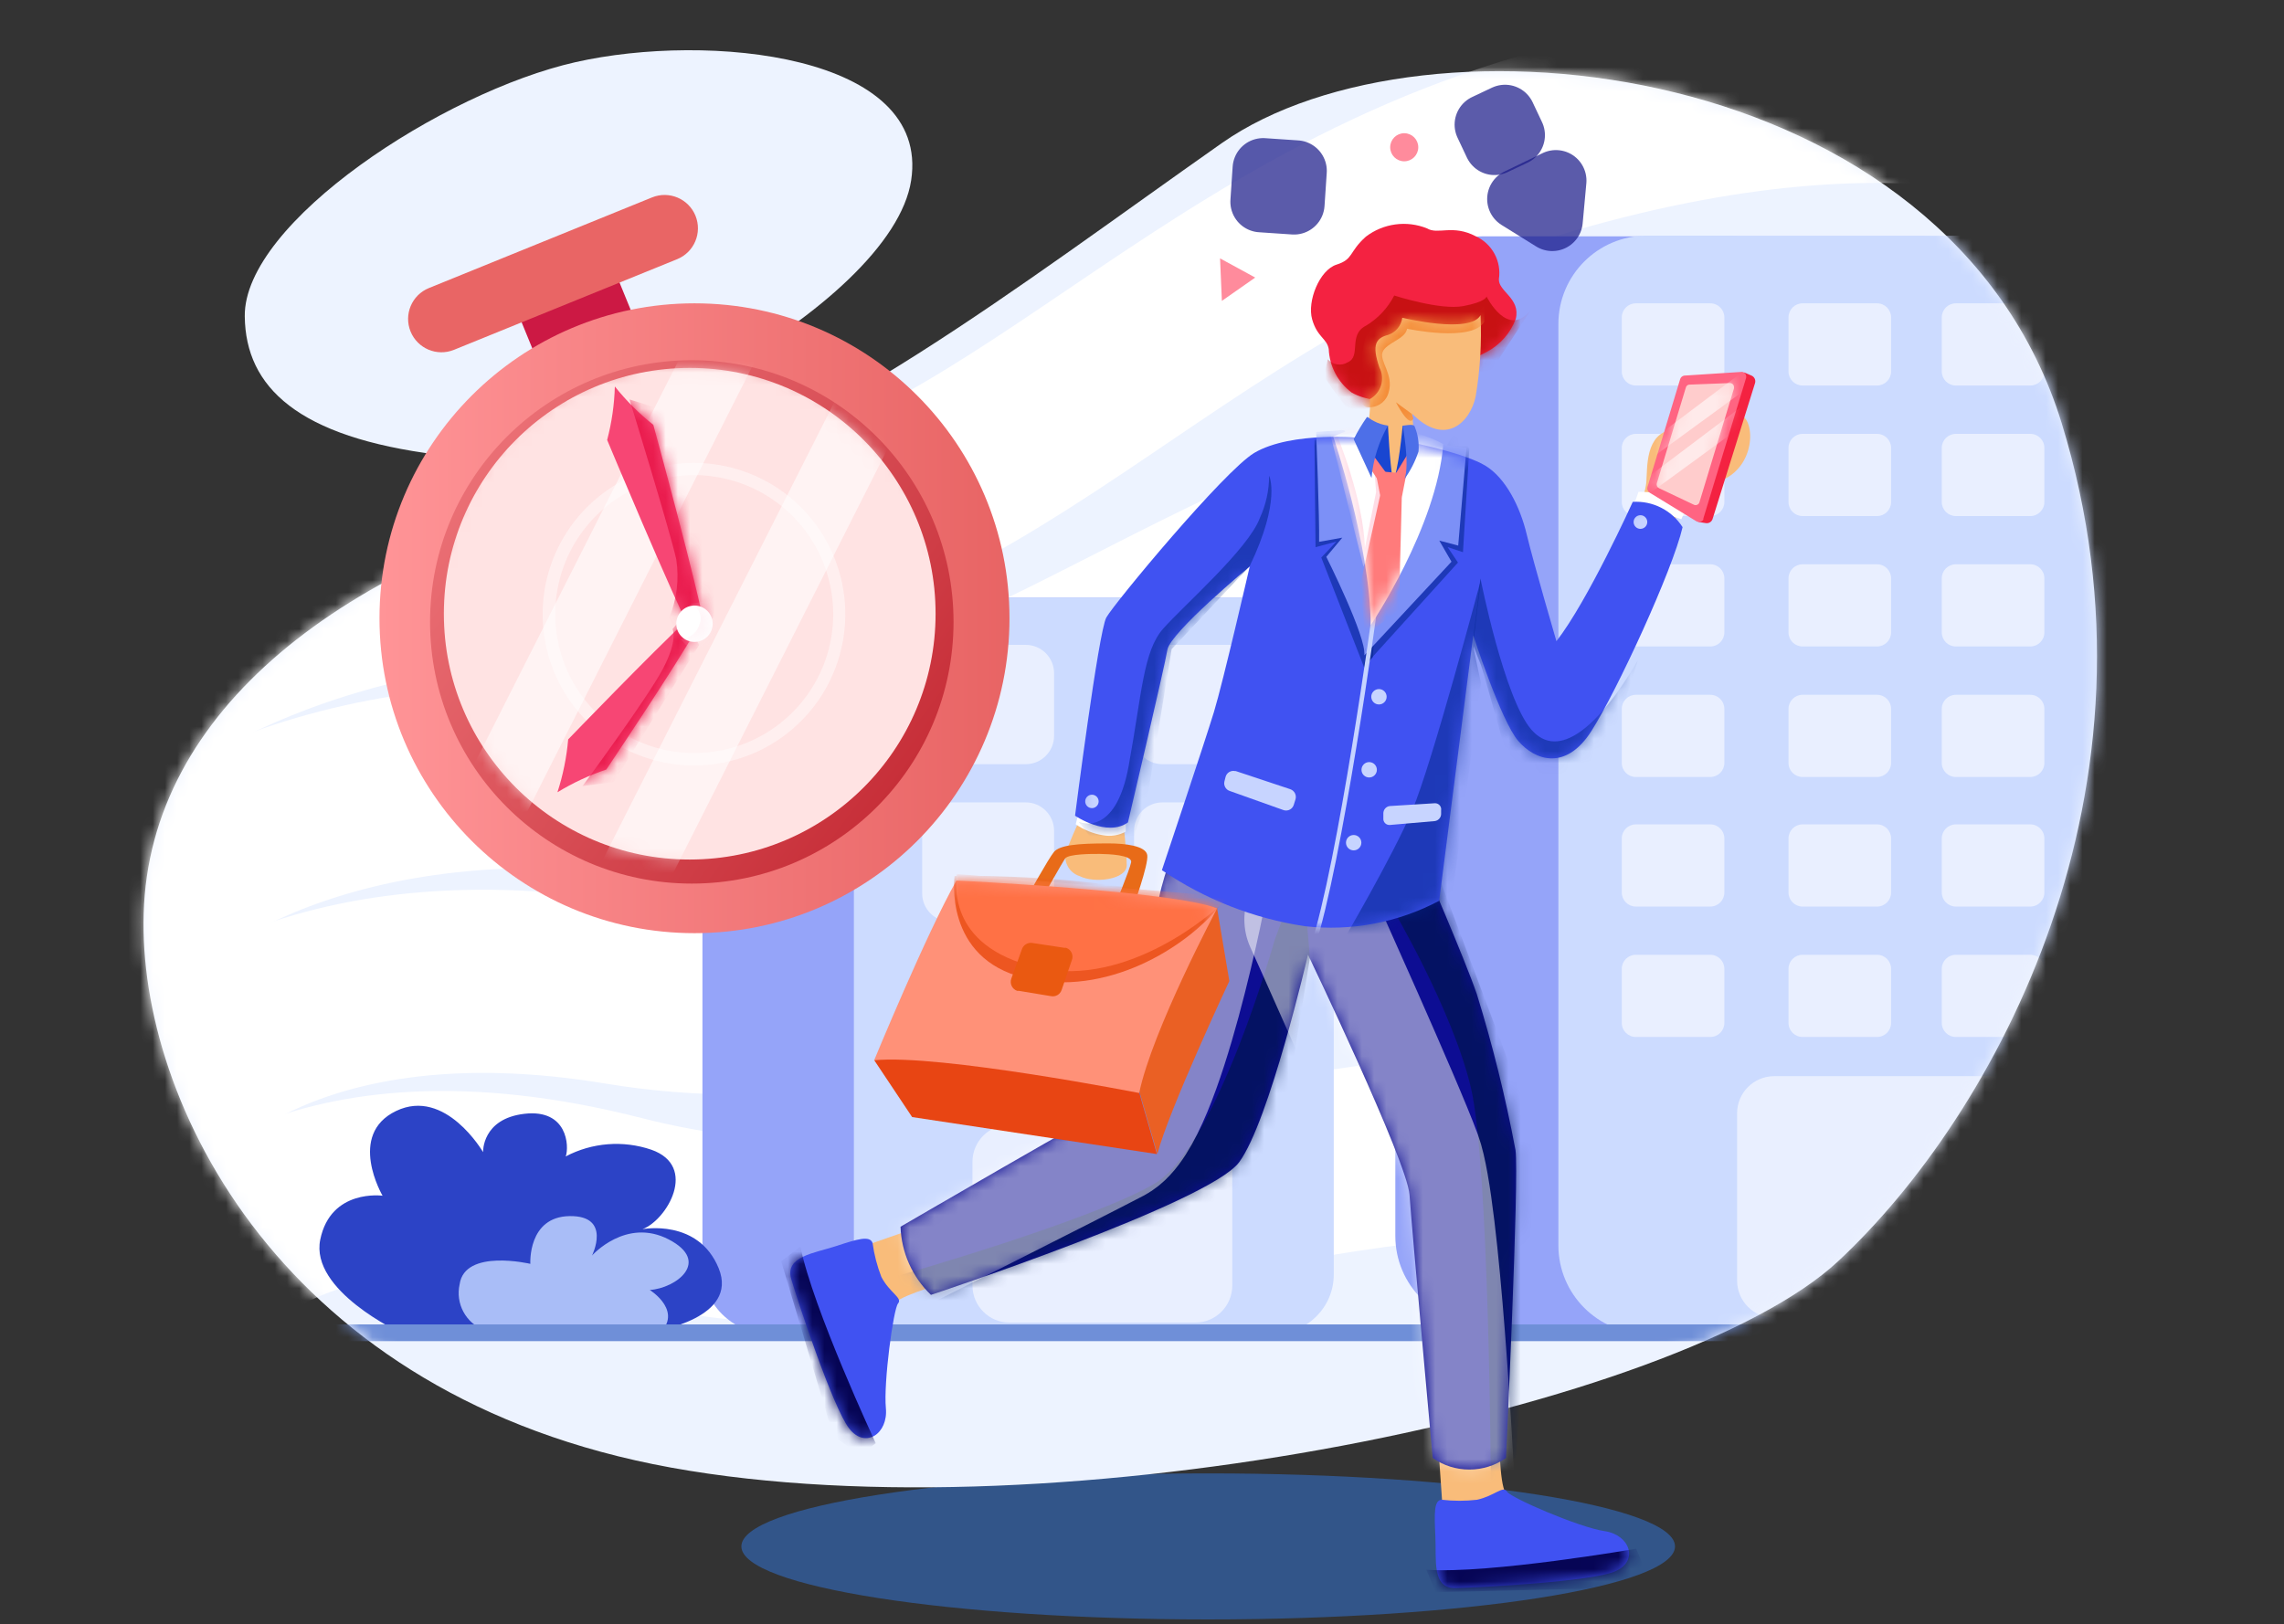 <svg width="187" height="133" viewBox="0 0 187 133" fill="none" xmlns="http://www.w3.org/2000/svg">
<rect x="0" y="0" width="187" height="133" fill="#333333" stroke="none"/>
<g clip-path="url(#clip0_1070_6360)">
<path d="M20.04 25.92C19.93 18.22 36.27 7.54 47.12 5.09C57.97 2.64 76.18 4.42 74.6 14.77C73.02 25.12 47.38 38.67 35.88 37.24C24.38 35.81 20.11 31.7 20.04 25.92Z" fill="#EDF3FF"/>
<path opacity="0.51" d="M98.92 132.62C120.029 132.62 137.14 129.943 137.14 126.64C137.14 123.337 120.029 120.66 98.92 120.66C77.812 120.66 60.7 123.337 60.7 126.64C60.7 129.943 77.812 132.62 98.92 132.62Z" fill="#3177DB"/>
<path d="M51.221 40.28C66.611 36.51 83.43 23.39 100.02 11.73C116.61 0.07 159.58 4.68 168.8 34.66C178.02 64.64 163.34 91.34 150.48 103.3C137.62 115.26 86.88 125.97 54.961 120.19C23.041 114.41 11.31 90.13 11.761 74.84C12.22 58.22 27.96 45.97 51.221 40.28Z" fill="#EDF3FF"/>
<mask id="mask0_1070_6360" style="mask-type:luminance" maskUnits="userSpaceOnUse" x="11" y="5" width="161" height="117">
<path d="M51.221 40.28C66.611 36.51 83.43 23.39 100.02 11.73C116.61 0.07 159.58 4.68 168.8 34.66C178.02 64.64 163.34 91.34 150.48 103.3C137.62 115.26 86.88 125.97 54.961 120.19C23.041 114.41 11.31 90.13 11.761 74.84C12.22 58.22 27.96 45.97 51.221 40.28Z" fill="white"/>
</mask>
<g mask="url(#mask0_1070_6360)">
<path d="M7.501 59.571C7.501 59.571 21.561 46.151 50.871 46.321C80.181 46.49 94.151 21.23 126.561 11.761C158.971 2.291 174.131 11.491 174.131 11.491" stroke="white" stroke-width="15" stroke-linecap="round" stroke-linejoin="round"/>
<path d="M10.291 74.571C10.291 74.571 22.561 61.521 50.811 63.861C79.061 66.201 95.441 45.731 125.811 39.071C156.181 32.411 174.441 41.771 174.441 41.771" stroke="white" stroke-width="15" stroke-linecap="round" stroke-linejoin="round"/>
<path d="M13.081 89.5C13.081 89.5 23.561 76.83 50.751 81.33C77.941 85.83 96.751 70.17 125.091 66.33C153.431 62.49 174.781 72 174.781 72" stroke="white" stroke-width="15" stroke-linecap="round" stroke-linejoin="round"/>
<path d="M15.871 104.461C15.871 104.461 24.561 92.151 50.691 98.831C76.821 105.511 98.011 94.631 124.361 93.591C150.711 92.551 175.101 102.231 175.101 102.231" stroke="white" stroke-width="15" stroke-linecap="round" stroke-linejoin="round"/>
<path d="M141.771 19.351H121.491C117.487 19.351 114.241 22.596 114.241 26.601V101.211C114.241 105.215 117.487 108.461 121.491 108.461H141.771C145.775 108.461 149.021 105.215 149.021 101.211V26.601C149.021 22.596 145.775 19.351 141.771 19.351Z" fill="#95A4F9"/>
<path d="M178.981 19.301H134.821C130.828 19.301 127.591 22.538 127.591 26.531V101.991C127.591 105.984 130.828 109.221 134.821 109.221H178.981C182.974 109.221 186.211 105.984 186.211 101.991V26.531C186.211 22.538 182.974 19.301 178.981 19.301Z" fill="#CCDBFF"/>
<mask id="mask1_1070_6360" style="mask-type:luminance" maskUnits="userSpaceOnUse" x="127" y="19" width="60" height="91">
<path d="M178.981 19.301H134.821C130.828 19.301 127.591 22.538 127.591 26.531V101.991C127.591 105.984 130.828 109.221 134.821 109.221H178.981C182.974 109.221 186.211 105.984 186.211 101.991V26.531C186.211 22.538 182.974 19.301 178.981 19.301Z" fill="white"/>
</mask>
<g mask="url(#mask1_1070_6360)">
<path opacity="0.56" d="M140.031 24.841H133.931C133.296 24.841 132.781 25.356 132.781 25.991V30.421C132.781 31.056 133.296 31.571 133.931 31.571H140.031C140.666 31.571 141.181 31.056 141.181 30.421V25.991C141.181 25.356 140.666 24.841 140.031 24.841Z" fill="white"/>
<path opacity="0.56" d="M153.682 24.841H147.582C146.947 24.841 146.432 25.356 146.432 25.991V30.421C146.432 31.056 146.947 31.571 147.582 31.571H153.682C154.317 31.571 154.832 31.056 154.832 30.421V25.991C154.832 25.356 154.317 24.841 153.682 24.841Z" fill="white"/>
<path opacity="0.56" d="M140.031 35.531H133.931C133.296 35.531 132.781 36.046 132.781 36.681V41.111C132.781 41.746 133.296 42.261 133.931 42.261H140.031C140.666 42.261 141.181 41.746 141.181 41.111V36.681C141.181 36.046 140.666 35.531 140.031 35.531Z" fill="white"/>
<path opacity="0.56" d="M153.682 35.531H147.582C146.947 35.531 146.432 36.046 146.432 36.681V41.111C146.432 41.746 146.947 42.261 147.582 42.261H153.682C154.317 42.261 154.832 41.746 154.832 41.111V36.681C154.832 36.046 154.317 35.531 153.682 35.531Z" fill="white"/>
<path opacity="0.56" d="M140.031 46.211H133.931C133.296 46.211 132.781 46.726 132.781 47.361V51.791C132.781 52.426 133.296 52.941 133.931 52.941H140.031C140.666 52.941 141.181 52.426 141.181 51.791V47.361C141.181 46.726 140.666 46.211 140.031 46.211Z" fill="white"/>
<path opacity="0.56" d="M153.682 46.211H147.582C146.947 46.211 146.432 46.726 146.432 47.361V51.791C146.432 52.426 146.947 52.941 147.582 52.941H153.682C154.317 52.941 154.832 52.426 154.832 51.791V47.361C154.832 46.726 154.317 46.211 153.682 46.211Z" fill="white"/>
<path opacity="0.56" d="M140.031 56.9H133.931C133.296 56.9 132.781 57.415 132.781 58.05V62.48C132.781 63.115 133.296 63.63 133.931 63.63H140.031C140.666 63.63 141.181 63.115 141.181 62.48V58.05C141.181 57.415 140.666 56.9 140.031 56.9Z" fill="white"/>
<path opacity="0.56" d="M153.682 56.9H147.582C146.947 56.9 146.432 57.415 146.432 58.05V62.48C146.432 63.115 146.947 63.63 147.582 63.63H153.682C154.317 63.63 154.832 63.115 154.832 62.48V58.05C154.832 57.415 154.317 56.9 153.682 56.9Z" fill="white"/>
<path opacity="0.56" d="M166.231 24.841H160.131C159.496 24.841 158.981 25.356 158.981 25.991V30.421C158.981 31.056 159.496 31.571 160.131 31.571H166.231C166.867 31.571 167.381 31.056 167.381 30.421V25.991C167.381 25.356 166.867 24.841 166.231 24.841Z" fill="white"/>
<path opacity="0.56" d="M166.231 35.531H160.131C159.496 35.531 158.981 36.046 158.981 36.681V41.111C158.981 41.746 159.496 42.261 160.131 42.261H166.231C166.867 42.261 167.381 41.746 167.381 41.111V36.681C167.381 36.046 166.867 35.531 166.231 35.531Z" fill="white"/>
<path opacity="0.56" d="M166.231 46.211H160.131C159.496 46.211 158.981 46.726 158.981 47.361V51.791C158.981 52.426 159.496 52.941 160.131 52.941H166.231C166.867 52.941 167.381 52.426 167.381 51.791V47.361C167.381 46.726 166.867 46.211 166.231 46.211Z" fill="white"/>
<path opacity="0.56" d="M166.231 56.9H160.131C159.496 56.9 158.981 57.415 158.981 58.05V62.48C158.981 63.115 159.496 63.63 160.131 63.63H166.231C166.867 63.63 167.381 63.115 167.381 62.48V58.05C167.381 57.415 166.867 56.9 166.231 56.9Z" fill="white"/>
<path opacity="0.56" d="M140.031 67.511H133.931C133.296 67.511 132.781 68.026 132.781 68.661V73.091C132.781 73.726 133.296 74.241 133.931 74.241H140.031C140.666 74.241 141.181 73.726 141.181 73.091V68.661C141.181 68.026 140.666 67.511 140.031 67.511Z" fill="white"/>
<path opacity="0.56" d="M153.682 67.511H147.582C146.947 67.511 146.432 68.026 146.432 68.661V73.091C146.432 73.726 146.947 74.241 147.582 74.241H153.682C154.317 74.241 154.832 73.726 154.832 73.091V68.661C154.832 68.026 154.317 67.511 153.682 67.511Z" fill="white"/>
<path opacity="0.56" d="M140.031 78.19H133.931C133.296 78.19 132.781 78.705 132.781 79.34V83.77C132.781 84.406 133.296 84.92 133.931 84.92H140.031C140.666 84.92 141.181 84.406 141.181 83.77V79.34C141.181 78.705 140.666 78.19 140.031 78.19Z" fill="white"/>
<path opacity="0.56" d="M153.682 78.19H147.582C146.947 78.19 146.432 78.705 146.432 79.34V83.77C146.432 84.406 146.947 84.92 147.582 84.92H153.682C154.317 84.92 154.832 84.406 154.832 83.77V79.34C154.832 78.705 154.317 78.19 153.682 78.19Z" fill="white"/>
<path opacity="0.56" d="M166.231 67.511H160.131C159.496 67.511 158.981 68.026 158.981 68.661V73.091C158.981 73.726 159.496 74.241 160.131 74.241H166.231C166.867 74.241 167.381 73.726 167.381 73.091V68.661C167.381 68.026 166.867 67.511 166.231 67.511Z" fill="white"/>
<path opacity="0.56" d="M166.231 78.19H160.131C159.496 78.19 158.981 78.705 158.981 79.34V83.77C158.981 84.406 159.496 84.92 160.131 84.92H166.231C166.867 84.92 167.381 84.406 167.381 83.77V79.34C167.381 78.705 166.867 78.19 166.231 78.19Z" fill="white"/>
<path opacity="0.56" d="M167.152 88.131H145.262C143.583 88.131 142.222 89.492 142.222 91.171V104.871C142.222 106.55 143.583 107.911 145.262 107.911H167.152C168.831 107.911 170.192 106.55 170.192 104.871V91.171C170.192 89.492 168.831 88.131 167.152 88.131Z" fill="white"/>
</g>
<path d="M102.331 48.931H62.991C59.964 48.931 57.511 51.384 57.511 54.411V103.741C57.511 106.767 59.964 109.221 62.991 109.221H102.331C105.357 109.221 107.811 106.767 107.811 103.741V54.411C107.811 51.384 105.357 48.931 102.331 48.931Z" fill="#95A4F9"/>
<path d="M104.351 48.931H74.761C72.083 48.931 69.911 51.102 69.911 53.781V104.371C69.911 107.049 72.083 109.221 74.761 109.221H104.351C107.03 109.221 109.201 107.049 109.201 104.371V53.781C109.201 51.102 107.03 48.931 104.351 48.931Z" fill="#CCDBFF"/>
<path d="M32.791 109.131C32.791 109.131 25.361 105.691 26.221 101.511C27.081 97.331 31.321 97.921 31.321 97.921C31.321 97.921 28.391 92.921 32.431 90.981C36.471 89.041 39.551 94.351 39.551 94.351C39.551 94.351 39.441 91.611 42.951 91.211C46.461 90.811 46.611 93.861 46.321 94.701C47.389 94.139 48.561 93.8 49.764 93.706C50.968 93.611 52.178 93.763 53.321 94.151C57.181 95.501 54.611 99.911 52.601 100.661C52.601 100.661 57.171 99.771 58.841 103.861C60.511 107.951 53.691 108.991 53.691 108.991L32.791 109.131Z" fill="#2C43C6"/>
<path d="M39.631 108.92C38.905 108.64 38.304 108.108 37.937 107.421C37.57 106.735 37.461 105.94 37.631 105.18C38.041 102.23 43.421 103.5 43.421 103.5C43.421 103.5 43.191 99.63 46.651 99.59C50.111 99.55 48.471 102.82 48.471 102.82C48.471 102.82 51.251 99.68 54.751 101.5C58.251 103.32 55.341 105.5 53.201 105.64C53.201 105.64 56.201 107.5 53.701 109.46L39.631 108.92Z" fill="#A9BDF7"/>
<path d="M166.691 108.461H17.77V109.831H166.691V108.461Z" fill="#6F8FD8"/>
<path opacity="0.56" d="M83.981 52.81H77.821C76.54 52.81 75.501 53.849 75.501 55.13V60.261C75.501 61.542 76.54 62.581 77.821 62.581H83.981C85.262 62.581 86.301 61.542 86.301 60.261V55.13C86.301 53.849 85.262 52.81 83.981 52.81Z" fill="white"/>
<path opacity="0.56" d="M101.331 52.81H95.171C93.889 52.81 92.851 53.849 92.851 55.13V60.261C92.851 61.542 93.889 62.581 95.171 62.581H101.331C102.612 62.581 103.651 61.542 103.651 60.261V55.13C103.651 53.849 102.612 52.81 101.331 52.81Z" fill="white"/>
<path opacity="0.56" d="M83.981 65.711H77.821C76.54 65.711 75.501 66.75 75.501 68.031V73.161C75.501 74.442 76.54 75.481 77.821 75.481H83.981C85.262 75.481 86.301 74.442 86.301 73.161V68.031C86.301 66.75 85.262 65.711 83.981 65.711Z" fill="white"/>
<path opacity="0.56" d="M101.331 65.711H95.171C93.889 65.711 92.851 66.75 92.851 68.031V73.161C92.851 74.442 93.889 75.481 95.171 75.481H101.331C102.612 75.481 103.651 74.442 103.651 73.161V68.031C103.651 66.75 102.612 65.711 101.331 65.711Z" fill="white"/>
<path opacity="0.56" d="M83.981 78.601H77.821C76.54 78.601 75.501 79.639 75.501 80.921V86.051C75.501 87.332 76.54 88.371 77.821 88.371H83.981C85.262 88.371 86.301 87.332 86.301 86.051V80.921C86.301 79.639 85.262 78.601 83.981 78.601Z" fill="white"/>
<path opacity="0.56" d="M101.331 78.601H95.171C93.889 78.601 92.851 79.639 92.851 80.921V86.051C92.851 87.332 93.889 88.371 95.171 88.371H101.331C102.612 88.371 103.651 87.332 103.651 86.051V80.921C103.651 79.639 102.612 78.601 101.331 78.601Z" fill="white"/>
<path opacity="0.56" d="M97.861 92.11H82.651C80.978 92.11 79.621 93.467 79.621 95.14V105.28C79.621 106.954 80.978 108.31 82.651 108.31H97.861C99.534 108.31 100.891 106.954 100.891 105.28V95.14C100.891 93.467 99.534 92.11 97.861 92.11Z" fill="white"/>
</g>
<path d="M50.531 22.668L42.523 25.94L43.67 28.745L51.677 25.473L50.531 22.668Z" fill="#CC1944"/>
<path d="M53.385 16.167L35.115 23.59C33.718 24.157 33.046 25.75 33.614 27.146C34.181 28.543 35.773 29.216 37.17 28.648L55.44 21.226C56.837 20.658 57.509 19.066 56.942 17.669C56.374 16.272 54.782 15.6 53.385 16.167Z" fill="#E96565"/>
<path d="M56.86 76.42C71.104 76.42 82.65 64.873 82.65 50.63C82.65 36.386 71.104 24.84 56.86 24.84C42.617 24.84 31.07 36.386 31.07 50.63C31.07 64.873 42.617 76.42 56.86 76.42Z" fill="url(#paint0_linear_1070_6360)"/>
<path d="M56.64 72.36C68.475 72.36 78.07 62.766 78.07 50.93C78.07 39.094 68.475 29.5 56.64 29.5C44.804 29.5 35.21 39.094 35.21 50.93C35.21 62.766 44.804 72.36 56.64 72.36Z" fill="url(#paint1_linear_1070_6360)"/>
<mask id="mask2_1070_6360" style="mask-type:luminance" maskUnits="userSpaceOnUse" x="35" y="29" width="44" height="44">
<path d="M56.64 72.36C68.475 72.36 78.07 62.766 78.07 50.93C78.07 39.094 68.475 29.5 56.64 29.5C44.804 29.5 35.21 39.094 35.21 50.93C35.21 62.766 44.804 72.36 56.64 72.36Z" fill="white"/>
</mask>
<g mask="url(#mask2_1070_6360)">
<path d="M56.47 70.39C67.587 70.39 76.6 61.377 76.6 50.26C76.6 39.142 67.587 30.13 56.47 30.13C45.352 30.13 36.34 39.142 36.34 50.26C36.34 61.377 45.352 70.39 56.47 70.39Z" fill="#FFE3E3"/>
<mask id="mask3_1070_6360" style="mask-type:luminance" maskUnits="userSpaceOnUse" x="36" y="30" width="41" height="41">
<path d="M56.47 70.39C67.587 70.39 76.6 61.377 76.6 50.26C76.6 39.142 67.587 30.13 56.47 30.13C45.352 30.13 36.34 39.142 36.34 50.26C36.34 61.377 45.352 70.39 56.47 70.39Z" fill="white"/>
</mask>
<g mask="url(#mask3_1070_6360)">
<g opacity="0.43">
<path d="M56.82 62.689C53.953 62.69 51.175 61.696 48.959 59.878C46.743 58.06 45.226 55.53 44.666 52.718C44.106 49.907 44.539 46.989 45.89 44.46C47.241 41.932 49.426 39.95 52.075 38.853C54.723 37.756 57.669 37.611 60.413 38.442C63.156 39.274 65.526 41.031 67.119 43.414C68.712 45.797 69.429 48.659 69.148 51.512C68.868 54.365 67.606 57.032 65.58 59.059C63.257 61.383 60.106 62.689 56.82 62.689ZM56.82 38.909C54.57 38.913 52.372 39.584 50.503 40.837C48.634 42.09 47.179 43.868 46.32 45.948C45.462 48.028 45.24 50.315 45.681 52.522C46.122 54.728 47.208 56.754 48.8 58.343C50.392 59.933 52.42 61.014 54.627 61.452C56.834 61.889 59.121 61.663 61.199 60.801C63.278 59.939 65.054 58.48 66.303 56.609C67.553 54.739 68.22 52.539 68.22 50.289C68.215 47.273 67.014 44.381 64.881 42.248C62.748 40.115 59.856 38.914 56.84 38.909H56.82Z" fill="white"/>
</g>
<path opacity="0.56" d="M56.44 27.77L34.24 71.639L39.32 74.079L62.46 28.29L56.44 27.77Z" fill="white"/>
<path opacity="0.56" d="M69.94 29.71L47.75 73.58L52.83 76.02L75.97 30.23L69.94 29.71Z" fill="white"/>
</g>
</g>
<path d="M45.64 64.88C46.899 64.112 48.241 63.488 49.64 63.02C49.64 63.02 55.33 54.56 57.07 51.45L56.24 50.79C53.61 53.2 46.52 60.55 46.52 60.55C46.391 62.022 46.096 63.475 45.64 64.88Z" fill="#F74674"/>
<mask id="mask4_1070_6360" style="mask-type:luminance" maskUnits="userSpaceOnUse" x="45" y="50" width="13" height="15">
<path d="M45.64 64.88C46.899 64.112 48.241 63.488 49.64 63.02C49.64 63.02 55.33 54.56 57.07 51.45L56.24 50.79C53.61 53.2 46.52 60.55 46.52 60.55C46.391 62.022 46.096 63.475 45.64 64.88Z" fill="white"/>
</mask>
<g mask="url(#mask4_1070_6360)">
<path d="M47.69 64.38C47.69 64.38 52.98 57.21 54.26 54.8C55.539 52.39 55.059 51.52 55.059 51.52L55.969 50.43L57.249 52.81L50.249 64.04L47.69 64.38Z" fill="#EA1C4E"/>
</g>
<path d="M50.34 31.65C50.299 33.13 50.088 34.599 49.71 36.03C49.71 36.03 55.11 48.96 56.77 52.12L57.77 51.79C57.19 48.27 53.49 34.79 53.49 34.79C52.325 33.866 51.268 32.812 50.34 31.65Z" fill="#F74674"/>
<mask id="mask5_1070_6360" style="mask-type:luminance" maskUnits="userSpaceOnUse" x="49" y="31" width="9" height="22">
<path d="M50.34 31.65C50.299 33.13 50.088 34.599 49.71 36.03C49.71 36.03 55.11 48.96 56.77 52.12L57.77 51.79C57.19 48.27 53.49 34.79 53.49 34.79C52.325 33.866 51.268 32.812 50.34 31.65Z" fill="white"/>
</mask>
<g mask="url(#mask5_1070_6360)">
<path d="M54.8 50.57C55.415 49.067 55.612 47.426 55.37 45.82C54.87 43.52 51.54 32.71 51.54 32.71L54.93 33.77L58.86 49.93L57.73 51.43L55.16 51.5L54.8 50.57Z" fill="#EA1C4E"/>
</g>
<path d="M56.86 52.57C57.683 52.57 58.35 51.903 58.35 51.08C58.35 50.257 57.683 49.59 56.86 49.59C56.037 49.59 55.37 50.257 55.37 51.08C55.37 51.903 56.037 52.57 56.86 52.57Z" fill="white"/>
<mask id="mask6_1070_6360" style="mask-type:luminance" maskUnits="userSpaceOnUse" x="55" y="49" width="4" height="4">
<path d="M56.86 52.57C57.683 52.57 58.35 51.903 58.35 51.08C58.35 50.257 57.683 49.59 56.86 49.59C56.037 49.59 55.37 50.257 55.37 51.08C55.37 51.903 56.037 52.57 56.86 52.57Z" fill="white"/>
</mask>
<g mask="url(#mask6_1070_6360)">
<path opacity="0.38" d="M55.73 52.35C56.101 52.325 56.453 52.182 56.737 51.943C57.022 51.704 57.222 51.38 57.31 51.02C57.36 50.866 57.379 50.703 57.365 50.541C57.352 50.38 57.307 50.223 57.233 50.079C57.158 49.934 57.056 49.807 56.932 49.702C56.808 49.598 56.665 49.519 56.51 49.47L58.05 49.17L58.76 51.34L58.361 52.82L56.361 53.04L55.73 52.35Z" fill="#FFE6ED"/>
</g>
<path opacity="0.72" d="M99.89 21.16L100.04 24.64L102.77 22.73L99.89 21.16Z" fill="#FF5F76"/>
<path opacity="0.72" d="M127.39 14.79L124.26 16.3L127.09 18.06L127.39 14.79Z" stroke="#1D1D89" stroke-width="5" stroke-linecap="round" stroke-linejoin="round"/>
<path opacity="0.72" d="M103.418 13.81L103.235 16.524L105.949 16.707L106.131 13.993L103.418 13.81Z" stroke="#1D1D89" stroke-width="5" stroke-linecap="round" stroke-linejoin="round"/>
<path opacity="0.72" d="M123.221 9.44L121.594 10.208L122.362 11.836L123.99 11.067L123.221 9.44Z" stroke="#1D1D89" stroke-width="5" stroke-linecap="round" stroke-linejoin="round"/>
<path opacity="0.72" d="M114.97 13.21C115.605 13.21 116.12 12.695 116.12 12.06C116.12 11.425 115.605 10.91 114.97 10.91C114.335 10.91 113.82 11.425 113.82 12.06C113.82 12.695 114.335 13.21 114.97 13.21Z" fill="#FF5F76"/>
<path d="M91.94 67.11C91.94 67.11 92.25 69.69 92.25 70.86C92.25 72.03 89.61 72.37 88.4 71.75C88.152 71.673 87.926 71.54 87.738 71.36C87.55 71.181 87.407 70.96 87.319 70.716C87.23 70.472 87.2 70.211 87.23 69.953C87.26 69.695 87.349 69.448 87.49 69.23C87.94 68.05 88.62 66.67 88.62 66.67L91.94 67.11Z" fill="#F9BC7A"/>
<path d="M122.75 117.49C122.75 117.49 122.75 121.43 123.26 122.24L121.401 123.84L118.11 123.49L117.73 118L122.75 117.49Z" fill="#F9BC7A"/>
<path d="M120.93 122.82C119.977 122.931 119.014 122.931 118.06 122.82C117.39 122.82 117.43 123.92 117.52 125.82C117.61 127.72 117.22 130.09 119.16 130.05C121.1 130.01 130.23 129.53 132.22 128.69C134.21 127.85 133.45 125.69 131.38 125.39C129.31 125.09 123.7 122.67 123.38 122.15C123.06 121.63 122.38 122.5 120.93 122.82Z" fill="#4052F2"/>
<mask id="mask7_1070_6360" style="mask-type:luminance" maskUnits="userSpaceOnUse" x="117" y="121" width="17" height="10">
<path d="M120.93 122.82C119.977 122.931 119.014 122.931 118.06 122.82C117.39 122.82 117.43 123.92 117.52 125.82C117.61 127.72 117.22 130.09 119.16 130.05C121.1 130.01 130.23 129.53 132.22 128.69C134.21 127.85 133.45 125.69 131.38 125.39C129.31 125.09 123.7 122.67 123.38 122.15C123.06 121.63 122.38 122.5 120.93 122.82Z" fill="white"/>
</mask>
<g mask="url(#mask7_1070_6360)">
<path d="M133.96 126.83C133.96 126.83 121.96 128.91 116.78 128.55L117.55 130.39L132.44 130.04C132.44 130.04 134.58 128.4 134.57 128.32C134.56 128.24 133.96 126.83 133.96 126.83Z" fill="#060555"/>
</g>
<path d="M77.779 104.92C77.779 104.92 73.99 106 73.329 106.65L71.329 105.28L70.81 102.02L76 100.21L77.779 104.92Z" fill="#F9BC7A"/>
<path d="M72.16 104.57C71.812 103.675 71.571 102.742 71.44 101.79C71.21 101.16 70.21 101.47 68.44 102.05C66.67 102.63 64.24 102.89 64.78 104.74C65.32 106.59 68.2 115.29 69.53 116.99C70.86 118.69 72.73 117.39 72.53 115.32C72.33 113.25 73.14 107.19 73.53 106.74C73.92 106.29 72.84 105.88 72.16 104.57Z" fill="#4052F2"/>
<mask id="mask8_1070_6360" style="mask-type:luminance" maskUnits="userSpaceOnUse" x="64" y="101" width="10" height="17">
<path d="M72.16 104.57C71.812 103.675 71.571 102.742 71.44 101.79C71.21 101.16 70.21 101.47 68.44 102.05C66.67 102.63 64.24 102.89 64.78 104.74C65.32 106.59 68.2 115.29 69.53 116.99C70.86 118.69 72.73 117.39 72.53 115.32C72.33 113.25 73.14 107.19 73.53 106.74C73.92 106.29 72.84 105.88 72.16 104.57Z" fill="white"/>
</mask>
<g mask="url(#mask8_1070_6360)">
<path d="M71.7 118.19C71.7 118.19 66.53 107.11 65.53 102.07L63.96 103.29L68.22 117.57C68.22 117.57 70.37 119.2 70.44 119.16C70.51 119.12 71.7 118.19 71.7 118.19Z" fill="#060555"/>
</g>
<path d="M116.48 70.57C116.48 70.57 119.87 78.39 120.91 81.4C122.211 85.599 123.27 89.869 124.08 94.19C124.39 96.42 123.3 119.4 123.3 119.4C122.421 120.016 121.374 120.346 120.3 120.346C119.227 120.346 118.18 120.016 117.3 119.4C117.3 119.4 115.591 100.57 115.401 97.84C115.211 95.11 107.09 78.18 107.09 78.18C107.09 78.18 103.93 91.84 101.45 95.18C98.97 98.52 76.221 106.04 76.221 106.04C74.693 104.577 73.799 102.574 73.731 100.46C73.731 100.46 89.871 91.06 92.79 89.6C94.361 88.38 94.24 80.92 94.49 76.25C94.74 71.58 97.721 65.84 97.721 65.84L116.48 70.57Z" fill="#0D0D93"/>
<mask id="mask9_1070_6360" style="mask-type:luminance" maskUnits="userSpaceOnUse" x="73" y="65" width="52" height="56">
<path d="M116.48 70.57C116.48 70.57 119.87 78.39 120.91 81.4C122.211 85.599 123.27 89.869 124.08 94.19C124.39 96.42 123.3 119.4 123.3 119.4C122.421 120.016 121.374 120.346 120.3 120.346C119.227 120.346 118.18 120.016 117.3 119.4C117.3 119.4 115.591 100.57 115.401 97.84C115.211 95.11 107.09 78.18 107.09 78.18C107.09 78.18 103.93 91.84 101.45 95.18C98.97 98.52 76.221 106.04 76.221 106.04C74.693 104.577 73.799 102.574 73.731 100.46C73.731 100.46 89.871 91.06 92.79 89.6C94.361 88.38 94.24 80.92 94.49 76.25C94.74 71.58 97.721 65.84 97.721 65.84L116.48 70.57Z" fill="white"/>
</mask>
<g mask="url(#mask9_1070_6360)">
<path opacity="0.67" d="M73.591 104.46C73.591 104.46 89.351 99.96 94.501 96.95C99.651 93.94 104.371 76.95 104.371 76.95L105.221 74.68L106.961 75.11L107.251 78.45L104.431 95.85C104.431 95.85 100.851 99.85 100.611 99.97C100.371 100.09 78.351 107.68 78.351 107.68L73.691 107.79L73.591 104.46Z" fill="#00164C"/>
<path opacity="0.67" d="M113.931 74.26C113.931 74.26 118.931 82.7 120.431 89.09C121.931 95.48 122.061 121.52 122.061 121.52C122.061 121.52 124.061 119.39 124.131 119.23C124.201 119.07 125.811 93.08 125.811 93.08L118.011 72.35L113.931 74.26Z" fill="#00164C"/>
<path opacity="0.49" d="M107.381 75.31C107.381 75.31 114.301 90.62 115.831 94.79C117.361 98.96 118.471 120.92 118.471 120.92" stroke="white" stroke-width="11" stroke-linecap="round" stroke-linejoin="round"/>
<path opacity="0.49" d="M98.361 72.05C98.361 72.05 94.771 91.11 91.071 93.05C87.371 94.99 72.801 102.31 72.801 102.31" stroke="white" stroke-width="11" stroke-linecap="round" stroke-linejoin="round"/>
</g>
<path d="M88.29 66.66L88.07 67.5C88.739 67.966 89.505 68.273 90.31 68.4C90.946 68.519 91.604 68.413 92.17 68.1V67.19L88.29 66.66Z" fill="white"/>
<path d="M134.06 41.569C134.458 40.948 134.708 40.243 134.79 39.51C134.89 38.279 134.67 35.51 136.97 35.16C139.27 34.809 141.09 33.66 142.43 33.96C143.77 34.26 143.84 38.499 140.55 39.48C137.26 40.459 137.13 42.83 137.13 42.83C136.557 42.857 135.985 42.758 135.455 42.54C134.924 42.323 134.448 41.991 134.06 41.569Z" fill="#F9BC7A"/>
<path d="M133.8 41.281L134.15 40.281C134.15 40.281 136.82 40.151 138.08 41.571L137.66 42.52L133.8 41.281Z" fill="white"/>
<path d="M112 35.76L111.6 35.87C111.6 35.87 105.78 35.27 102.69 37.09C100.22 38.57 91.219 49.41 90.579 50.57C89.939 51.73 88.019 66.8 88.019 66.8C88.019 66.8 90.62 68.58 92.35 67.35C92.35 67.35 95.35 54.62 95.579 53.21C95.809 51.8 102.32 46.39 102.32 46.39C102.32 46.39 100.14 55.85 99.389 58.31C98.639 60.77 95.129 71.26 95.129 71.26C98.636 73.647 102.635 75.216 106.83 75.85C110.622 76.282 114.457 75.557 117.83 73.77L120.62 52.03C120.62 52.03 122.889 59.03 124.299 60.67C125.709 62.31 128.219 63.13 130.299 59.86C132.379 56.59 136.94 46.71 137.76 43.17C137.327 42.492 136.72 41.942 136.002 41.578C135.285 41.214 134.483 41.048 133.68 41.1C133.68 41.1 130.01 49.21 127.43 52.51C127.43 52.51 125.55 46.08 125 43.77C124.45 41.46 123.26 39.14 121.62 38.14C119.98 37.14 115.789 36.28 115.789 36.28L115.53 36.45L112 35.76Z" fill="#4052F2"/>
<mask id="mask10_1070_6360" style="mask-type:luminance" maskUnits="userSpaceOnUse" x="88" y="35" width="50" height="41">
<path d="M112 35.76L111.6 35.87C111.6 35.87 105.78 35.27 102.69 37.09C100.22 38.57 91.219 49.41 90.579 50.57C89.939 51.73 88.019 66.8 88.019 66.8C88.019 66.8 90.62 68.58 92.35 67.35C92.35 67.35 95.35 54.62 95.579 53.21C95.809 51.8 102.32 46.39 102.32 46.39C102.32 46.39 100.14 55.85 99.389 58.31C98.639 60.77 95.129 71.26 95.129 71.26C98.636 73.647 102.635 75.216 106.83 75.85C110.622 76.282 114.457 75.557 117.83 73.77L120.62 52.03C120.62 52.03 122.889 59.03 124.299 60.67C125.709 62.31 128.219 63.13 130.299 59.86C132.379 56.59 136.94 46.71 137.76 43.17C137.327 42.492 136.72 41.942 136.002 41.578C135.285 41.214 134.483 41.048 133.68 41.1C133.68 41.1 130.01 49.21 127.43 52.51C127.43 52.51 125.55 46.08 125 43.77C124.45 41.46 123.26 39.14 121.62 38.14C119.98 37.14 115.789 36.28 115.789 36.28L115.53 36.45L112 35.76Z" fill="white"/>
</mask>
<g mask="url(#mask10_1070_6360)">
<path opacity="0.57" d="M120.299 36.74L119.779 45.22L118.519 44.8L119.369 46.07L111.659 54.59L113.639 44.71L119.309 35.07L120.299 36.74Z" fill="#04288C"/>
<path opacity="0.57" d="M107.619 36.04L107.709 44.81L109.419 44.35L108.179 45.66L111.699 54.68L112.409 53.8L112.729 48.22L109.839 35.2L107.619 36.04Z" fill="#04288C"/>
<path d="M107.76 35.371C107.76 35.371 108.04 42.511 108 44.371L109.9 44.031L108.59 45.601C108.59 45.601 111.9 52.201 111.7 53.651L112.23 51.171L112.79 49.391L112.47 43.391L110.99 36.901L110.06 35.221L107.76 35.371Z" fill="#7C90F7"/>
<path d="M120.069 36.67L119.389 44.68L117.839 44.27L118.839 46L111.699 53.67L112.469 48.59L117.749 36.37L120.069 36.67Z" fill="#7C90F7"/>
<path d="M107.4 77.78C107.377 77.774 107.355 77.764 107.337 77.749C107.318 77.735 107.303 77.717 107.291 77.696C107.28 77.675 107.273 77.653 107.271 77.629C107.269 77.606 107.272 77.582 107.28 77.56C109.56 70.68 112.38 49.95 112.41 49.74C112.411 49.717 112.417 49.694 112.427 49.674C112.438 49.654 112.452 49.636 112.47 49.621C112.488 49.607 112.509 49.597 112.532 49.592C112.554 49.586 112.577 49.585 112.6 49.59C112.646 49.595 112.688 49.617 112.718 49.653C112.748 49.688 112.763 49.734 112.76 49.78C112.76 49.99 109.9 70.78 107.62 77.67C107.613 77.692 107.602 77.712 107.587 77.73C107.572 77.747 107.554 77.762 107.533 77.772C107.513 77.782 107.49 77.788 107.467 77.79C107.444 77.791 107.421 77.788 107.4 77.78Z" fill="#C7D4FF"/>
<path d="M109.159 35.76C109.159 35.76 112.159 44.51 112.229 51.19C112.229 51.19 117.629 43.19 118.169 36.37C118.219 36.37 113.359 33.67 109.159 35.76Z" fill="white"/>
<mask id="mask11_1070_6360" style="mask-type:luminance" maskUnits="userSpaceOnUse" x="109" y="34" width="10" height="18">
<path d="M109.159 35.76C109.159 35.76 112.159 44.51 112.229 51.19C112.229 51.19 117.629 43.19 118.169 36.37C118.219 36.37 113.359 33.67 109.159 35.76Z" fill="white"/>
</mask>
<g mask="url(#mask11_1070_6360)">
<path d="M111.379 35.37L109.459 35.62C109.459 35.62 111.629 40.83 111.749 44.88L112.669 40.29L112.559 38.92C112.559 38.92 111.739 37.31 111.749 37.21C111.759 37.11 112.499 37.21 112.499 37.21L113.439 39.62V42.56L111.629 46.41L108.859 35.33C109.52 35.183 110.187 35.069 110.859 34.99C110.949 35.09 111.379 35.37 111.379 35.37Z" fill="#FFDCE5"/>
<path d="M113.139 40.38L112.999 40.57L111.359 47.95L111.769 52.1L114.539 49.91L114.769 40.73L114.559 40.49L113.139 40.38Z" fill="#FF7B7B"/>
</g>
<path opacity="0.57" d="M88.319 67.3C88.319 67.3 91.319 68.69 92.409 62.72C93.499 56.75 93.599 53.34 95.229 51.49C96.859 49.64 102.229 44.94 103.149 42.42C103.648 41.334 103.907 40.154 103.909 38.96C103.909 38.96 104.909 40.96 102.319 46.36L95.929 53.16L93.929 65.38L92.739 68.75L89.459 68.81L88.319 67.3Z" fill="#04288C"/>
<path opacity="0.57" d="M120.649 52.93V52.01C120.649 52.01 120.999 49.37 121.209 47.36C121.209 47.36 123.149 57.16 125.369 59.74C127.589 62.32 130.889 59.56 134.089 54.1C134.089 54.1 131.309 62.93 131.289 63.1C131.269 63.27 125.609 64 125.609 64L123.239 61.43C123.239 61.43 121.369 54.72 121.239 54.43C121.109 54.14 120.649 52.93 120.649 52.93Z" fill="#04288C"/>
<path opacity="0.57" d="M120.669 53.181V52.411V52.261L121.249 47.471C121.249 47.471 117.249 62.551 115.619 66.371C113.989 70.191 109.909 77.141 109.909 77.141H118.379C118.379 77.141 121.239 56.141 121.249 55.931" fill="#04288C"/>
<path d="M134.309 43.31C134.618 43.31 134.869 43.06 134.869 42.75C134.869 42.441 134.618 42.19 134.309 42.19C134 42.19 133.749 42.441 133.749 42.75C133.749 43.06 134 43.31 134.309 43.31Z" fill="#C7D4FF"/>
<path d="M89.4 66.18C89.703 66.18 89.95 65.934 89.95 65.63C89.95 65.326 89.703 65.08 89.4 65.08C89.096 65.08 88.85 65.326 88.85 65.63C88.85 65.934 89.096 66.18 89.4 66.18Z" fill="#C7D4FF"/>
</g>
<path d="M121.72 28.82C122.818 28.243 123.666 27.282 124.1 26.12C124.52 24.43 122.67 23.87 122.72 22.86C122.83 22.149 122.704 21.422 122.363 20.788C122.022 20.155 121.484 19.65 120.83 19.35C118.93 18.35 117.73 19.25 116.83 18.7C116.009 18.371 115.117 18.26 114.241 18.38C113.364 18.499 112.534 18.843 111.83 19.38C110.42 20.64 110.83 21.23 109.43 21.67C108.03 22.11 107.01 24.67 107.43 26.15C107.85 27.63 108.64 27.7 108.79 28.59C108.82 29.286 109.004 29.966 109.329 30.582C109.654 31.198 110.112 31.733 110.67 32.15C111.239 32.463 111.864 32.66 112.51 32.729C113.156 32.797 113.809 32.737 114.43 32.55L121.72 28.82Z" fill="#F42241"/>
<mask id="mask12_1070_6360" style="mask-type:luminance" maskUnits="userSpaceOnUse" x="107" y="18" width="18" height="15">
<path d="M121.72 28.82C122.818 28.243 123.666 27.282 124.1 26.12C124.52 24.43 122.67 23.87 122.72 22.86C122.83 22.149 122.704 21.422 122.363 20.788C122.022 20.155 121.484 19.65 120.83 19.35C118.93 18.35 117.73 19.25 116.83 18.7C116.009 18.371 115.117 18.26 114.241 18.38C113.364 18.499 112.534 18.843 111.83 19.38C110.42 20.64 110.83 21.23 109.43 21.67C108.03 22.11 107.01 24.67 107.43 26.15C107.85 27.63 108.64 27.7 108.79 28.59C108.82 29.286 109.004 29.966 109.329 30.582C109.654 31.198 110.112 31.733 110.67 32.15C111.239 32.463 111.864 32.66 112.51 32.729C113.156 32.797 113.809 32.737 114.43 32.55L121.72 28.82Z" fill="white"/>
</mask>
<g mask="url(#mask12_1070_6360)">
<path opacity="0.92" d="M108.711 29.42C108.91 29.647 109.182 29.797 109.48 29.843C109.779 29.888 110.083 29.827 110.341 29.67C111.481 29.19 110.341 27.42 111.841 26.67C112.826 26.078 113.626 25.223 114.151 24.2C114.151 24.2 117.911 25.42 119.791 25.07C121.671 24.72 121.711 24.28 121.711 24.28C121.711 24.28 123.431 27.8 125.341 25.37L121.761 30.86L117.511 33.54L112.511 34.03L110.161 33.3L108.381 30.83L108.711 29.42Z" fill="#C41010"/>
</g>
<path d="M121.22 25.81C121.322 28.034 121.188 30.263 120.82 32.46C120.37 34.62 118.3 36.6 115.63 33.89L115.81 36.26L114.08 39.32L111.65 35.87C112.048 34.855 112.222 33.767 112.16 32.68C112.601 32.436 112.93 32.03 113.075 31.548C113.221 31.066 113.173 30.546 112.94 30.1C112.28 28.19 112.67 27.68 113.67 27.42C113.972 27.316 114.239 27.13 114.44 26.882C114.642 26.635 114.77 26.336 114.81 26.02C114.81 26.02 120.35 27.38 121.22 25.81Z" fill="#F9BC7A"/>
<mask id="mask13_1070_6360" style="mask-type:luminance" maskUnits="userSpaceOnUse" x="111" y="25" width="11" height="15">
<path d="M121.22 25.81C121.322 28.034 121.188 30.263 120.82 32.46C120.37 34.62 118.3 36.6 115.63 33.89L115.81 36.26L114.08 39.32L111.65 35.87C112.048 34.855 112.222 33.767 112.16 32.68C112.601 32.436 112.93 32.03 113.075 31.548C113.221 31.066 113.173 30.546 112.94 30.1C112.28 28.19 112.67 27.68 113.67 27.42C113.972 27.316 114.239 27.13 114.44 26.882C114.642 26.635 114.77 26.336 114.81 26.02C114.81 26.02 120.35 27.38 121.22 25.81Z" fill="white"/>
</mask>
<g mask="url(#mask13_1070_6360)">
<path d="M111.81 33.319C112.22 33.401 112.646 33.32 112.999 33.095C113.351 32.869 113.602 32.516 113.7 32.109C114.12 30.669 112.92 29.579 113.2 28.829C113.48 28.079 115.09 27.769 115.2 26.919C115.2 26.919 120.52 28.059 121.53 26.349V25.069L113.71 25.229L111.85 27.359L111.04 31.129V32.759L111.81 33.319Z" fill="#F48D38"/>
<path d="M115.72 34.26L115.58 33.889L114.29 32.94C114.29 32.94 115.39 35.13 115.72 34.26Z" fill="#F48D38"/>
</g>
<path d="M113.04 35.37L113.64 34.85C113.64 34.85 113.78 37.85 114.03 39.32L113.87 39.76L112.24 37.7L113.04 35.37Z" fill="#1946D1"/>
<path d="M115.08 35.03L114.84 34.86C114.84 34.86 114.48 38.86 114.03 39.32L114.28 39.76L115.46 37.81L115.08 35.03Z" fill="#1946D1"/>
<path d="M84.08 73.49C84.08 73.49 85.84 70.31 86.29 69.77C86.74 69.23 88.12 69.06 90.8 69.07C92.05 69.07 93.8 69.25 93.93 70.02C94.06 70.79 92.73 74.42 92.73 74.42L91.22 74.31C91.22 74.31 92.51 71.21 92.61 70.61C92.71 70.01 90.74 69.94 90.08 69.93C89.42 69.92 87.47 69.93 87.21 70.3C86.95 70.67 85.31 73.6 85.31 73.6L84.08 73.49Z" fill="#E86B18"/>
<path d="M72.73 85.79L71.58 86.83L74.68 91.48L94.72 94.51L93.22 89.3L92.93 88.29L72.73 85.79Z" fill="#E84513"/>
<path d="M99.14 74.231L99.65 74.391L100.65 80.341C100.65 80.341 95.65 91.001 94.76 94.51L93.26 89.3L92.96 87.811C92.96 87.811 97.1 76.91 99.14 74.231Z" fill="#EA6024"/>
<path d="M78.31 72.11C78.31 72.11 96.02 72.96 99.65 74.39C99.65 74.39 94.33 84.39 93.27 89.51C93.27 89.51 76.91 86.3 71.57 86.83C71.57 86.83 75.85 76.44 78.31 72.11Z" fill="#FF9178"/>
<mask id="mask14_1070_6360" style="mask-type:luminance" maskUnits="userSpaceOnUse" x="71" y="72" width="29" height="18">
<path d="M78.31 72.11C78.31 72.11 96.02 72.96 99.65 74.39C99.65 74.39 94.33 84.39 93.27 89.51C93.27 89.51 76.91 86.3 71.57 86.83C71.57 86.83 75.85 76.44 78.31 72.11Z" fill="white"/>
</mask>
<g mask="url(#mask14_1070_6360)">
<path d="M78.151 71.74C78.151 71.74 77.211 78.49 83.911 80.09C90.611 81.69 97.101 77.58 99.821 74.23C99.821 74.23 91.221 71.57 78.151 71.74Z" fill="#ED5621"/>
<path d="M78.331 71.57C78.331 72.07 77.331 77.45 84.891 79.23C92.451 81.01 99.651 74.35 99.651 74.35L100.651 73.45L78.331 71.57Z" fill="#FF7145"/>
</g>
<path d="M142.33 30.7L142.8 30.5L143.41 30.76C143.525 30.811 143.617 30.902 143.668 31.017C143.72 31.131 143.728 31.26 143.69 31.38L140.22 42.49C140.185 42.606 140.109 42.706 140.006 42.771C139.903 42.835 139.78 42.86 139.66 42.84L139.08 42.75L138.5 40.31L142.33 30.7Z" fill="#F42241"/>
<path d="M137.56 31.05L134.89 39.87C134.862 39.958 134.865 40.053 134.898 40.14C134.93 40.227 134.991 40.301 135.07 40.35L138.89 42.69C138.936 42.718 138.988 42.738 139.042 42.746C139.096 42.755 139.151 42.753 139.204 42.74C139.257 42.727 139.307 42.703 139.351 42.67C139.395 42.638 139.432 42.597 139.46 42.55C139.463 42.52 139.463 42.489 139.46 42.46L142.95 30.98C142.967 30.928 142.973 30.873 142.969 30.819C142.964 30.764 142.949 30.711 142.924 30.663C142.899 30.614 142.864 30.572 142.822 30.537C142.78 30.502 142.732 30.476 142.68 30.46C142.63 30.45 142.579 30.45 142.53 30.46L137.89 30.76C137.813 30.773 137.742 30.807 137.684 30.858C137.625 30.909 137.582 30.976 137.56 31.05Z" fill="#FF6482"/>
<path d="M138.27 31.5L141.62 31.37C141.664 31.367 141.708 31.373 141.75 31.388C141.792 31.403 141.83 31.426 141.863 31.456C141.895 31.485 141.922 31.522 141.94 31.562C141.958 31.602 141.968 31.645 141.97 31.69C141.975 31.726 141.975 31.763 141.97 31.8L139.14 41.13C139.127 41.172 139.106 41.212 139.078 41.246C139.05 41.28 139.016 41.308 138.976 41.329C138.937 41.349 138.894 41.362 138.85 41.365C138.806 41.369 138.762 41.364 138.72 41.35L135.83 39.98C135.757 39.945 135.7 39.886 135.667 39.813C135.634 39.739 135.628 39.657 135.65 39.58L138.02 31.76C138.032 31.697 138.062 31.639 138.106 31.593C138.15 31.546 138.207 31.514 138.27 31.5Z" fill="#FFCCCC"/>
<mask id="mask15_1070_6360" style="mask-type:luminance" maskUnits="userSpaceOnUse" x="135" y="31" width="7" height="11">
<path d="M138.27 31.5L141.62 31.37C141.664 31.367 141.708 31.373 141.75 31.388C141.792 31.403 141.83 31.426 141.863 31.456C141.895 31.485 141.922 31.522 141.94 31.562C141.958 31.602 141.968 31.645 141.97 31.69C141.975 31.726 141.975 31.763 141.97 31.8L139.14 41.13C139.127 41.172 139.106 41.212 139.078 41.246C139.05 41.28 139.016 41.308 138.976 41.329C138.937 41.349 138.894 41.362 138.85 41.365C138.806 41.369 138.762 41.364 138.72 41.35L135.83 39.98C135.757 39.945 135.7 39.886 135.667 39.813C135.634 39.739 135.628 39.657 135.65 39.58L138.02 31.76C138.032 31.697 138.062 31.639 138.106 31.593C138.15 31.546 138.207 31.514 138.27 31.5Z" fill="white"/>
</mask>
<g mask="url(#mask15_1070_6360)">
<path opacity="0.58" d="M142.339 30.7L134.499 36.6L134.319 38.17L143.009 31.83L142.339 30.7Z" fill="white"/>
<path opacity="0.58" d="M142.809 33.13L134.979 39.03L134.789 40.6L143.489 34.26L142.809 33.13Z" fill="white"/>
</g>
<path d="M83.67 77.73L82.8 80.14C82.765 80.237 82.749 80.339 82.754 80.442C82.758 80.544 82.783 80.645 82.827 80.738C82.871 80.831 82.932 80.914 83.008 80.983C83.084 81.052 83.173 81.106 83.27 81.14C83.312 81.149 83.357 81.149 83.4 81.14L86.06 81.58C86.24 81.614 86.427 81.58 86.585 81.487C86.743 81.393 86.862 81.245 86.92 81.07L87.76 78.62C87.796 78.524 87.813 78.421 87.809 78.318C87.805 78.215 87.78 78.114 87.736 78.021C87.692 77.927 87.63 77.844 87.553 77.775C87.477 77.706 87.387 77.654 87.29 77.62C87.243 77.615 87.196 77.615 87.15 77.62L84.51 77.22C84.332 77.194 84.151 77.231 83.998 77.324C83.844 77.417 83.728 77.561 83.67 77.73Z" fill="#EA5911"/>
<path d="M112.61 38.57L115.15 38.79L114.77 40.73C114.49 40.873 114.175 40.934 113.862 40.905C113.549 40.877 113.25 40.761 113 40.57L112.61 38.57Z" fill="#FF7B7B"/>
<path d="M113.64 38.93L111.83 36.47L111.7 37.61L112.97 39.54L113.64 38.93Z" fill="#FF7B7B"/>
<path d="M112.5 34.49C112.855 34.68 113.241 34.802 113.64 34.85C112.888 36.167 112.428 37.63 112.29 39.14L110.83 35.97C111.149 35.338 111.513 34.73 111.92 34.15C112.03 34.15 112.22 34.37 112.5 34.49Z" fill="#4D6FE8"/>
<path d="M114.25 38.82L114.94 39.43L115.79 37.3L115.31 37.09L114.25 38.82Z" fill="#FF7B7B"/>
<path d="M114.84 34.86C114.84 34.86 115.45 38.05 114.99 39.23C115.486 38.539 115.874 37.777 116.14 36.97C116.197 36.289 116.094 35.604 115.84 34.97C115.78 34.75 115.53 34.77 114.84 34.86Z" fill="#4D6FE8"/>
<path d="M101.16 63.139L105.64 64.629C105.803 64.685 105.939 64.801 106.019 64.953C106.099 65.106 106.117 65.284 106.07 65.45L105.93 65.9C105.906 65.983 105.865 66.061 105.811 66.129C105.757 66.197 105.689 66.253 105.613 66.295C105.537 66.337 105.453 66.363 105.367 66.372C105.28 66.382 105.193 66.374 105.11 66.35L100.67 64.769C100.515 64.715 100.387 64.605 100.309 64.46C100.232 64.316 100.21 64.148 100.25 63.989L100.34 63.63C100.382 63.46 100.49 63.314 100.64 63.224C100.79 63.134 100.97 63.107 101.14 63.15L101.16 63.139Z" fill="#C7D4FF"/>
<path d="M117.48 65.78L113.78 66.01C113.637 66.029 113.506 66.099 113.41 66.207C113.315 66.316 113.262 66.455 113.26 66.6V67.01C113.253 67.082 113.261 67.155 113.285 67.224C113.309 67.293 113.347 67.355 113.398 67.408C113.448 67.46 113.51 67.501 113.577 67.527C113.645 67.553 113.718 67.564 113.79 67.56L117.48 67.24C117.617 67.219 117.742 67.152 117.835 67.05C117.928 66.948 117.983 66.817 117.99 66.68V66.36C118.002 66.287 117.998 66.212 117.977 66.141C117.957 66.07 117.921 66.005 117.872 65.949C117.824 65.894 117.763 65.85 117.695 65.82C117.628 65.791 117.554 65.777 117.48 65.78Z" fill="#C7D4FF"/>
<path d="M112.9 57.69C113.247 57.69 113.53 57.408 113.53 57.06C113.53 56.712 113.247 56.43 112.9 56.43C112.552 56.43 112.27 56.712 112.27 57.06C112.27 57.408 112.552 57.69 112.9 57.69Z" fill="#C7D4FF"/>
<path d="M112.1 63.67C112.448 63.67 112.73 63.388 112.73 63.04C112.73 62.692 112.448 62.41 112.1 62.41C111.752 62.41 111.47 62.692 111.47 63.04C111.47 63.388 111.752 63.67 112.1 63.67Z" fill="#C7D4FF"/>
<path d="M110.83 69.64C111.178 69.64 111.46 69.358 111.46 69.01C111.46 68.662 111.178 68.38 110.83 68.38C110.482 68.38 110.2 68.662 110.2 69.01C110.2 69.358 110.482 69.64 110.83 69.64Z" fill="#C7D4FF"/>
</g>
<defs>
<linearGradient id="paint0_linear_1070_6360" x1="31.07" y1="50.62" x2="82.65" y2="50.62" gradientUnits="userSpaceOnUse">
<stop stop-color="#FF9497"/>
<stop offset="1" stop-color="#E86464"/>
</linearGradient>
<linearGradient id="paint1_linear_1070_6360" x1="19.37" y1="23.22" x2="74.93" y2="64.52" gradientUnits="userSpaceOnUse">
<stop stop-color="#FF9497"/>
<stop offset="1" stop-color="#C62D37"/>
</linearGradient>
<clipPath id="clip0_1070_6360">
<rect width="186.21" height="132.62" fill="white"/>
</clipPath>
</defs>
</svg>
